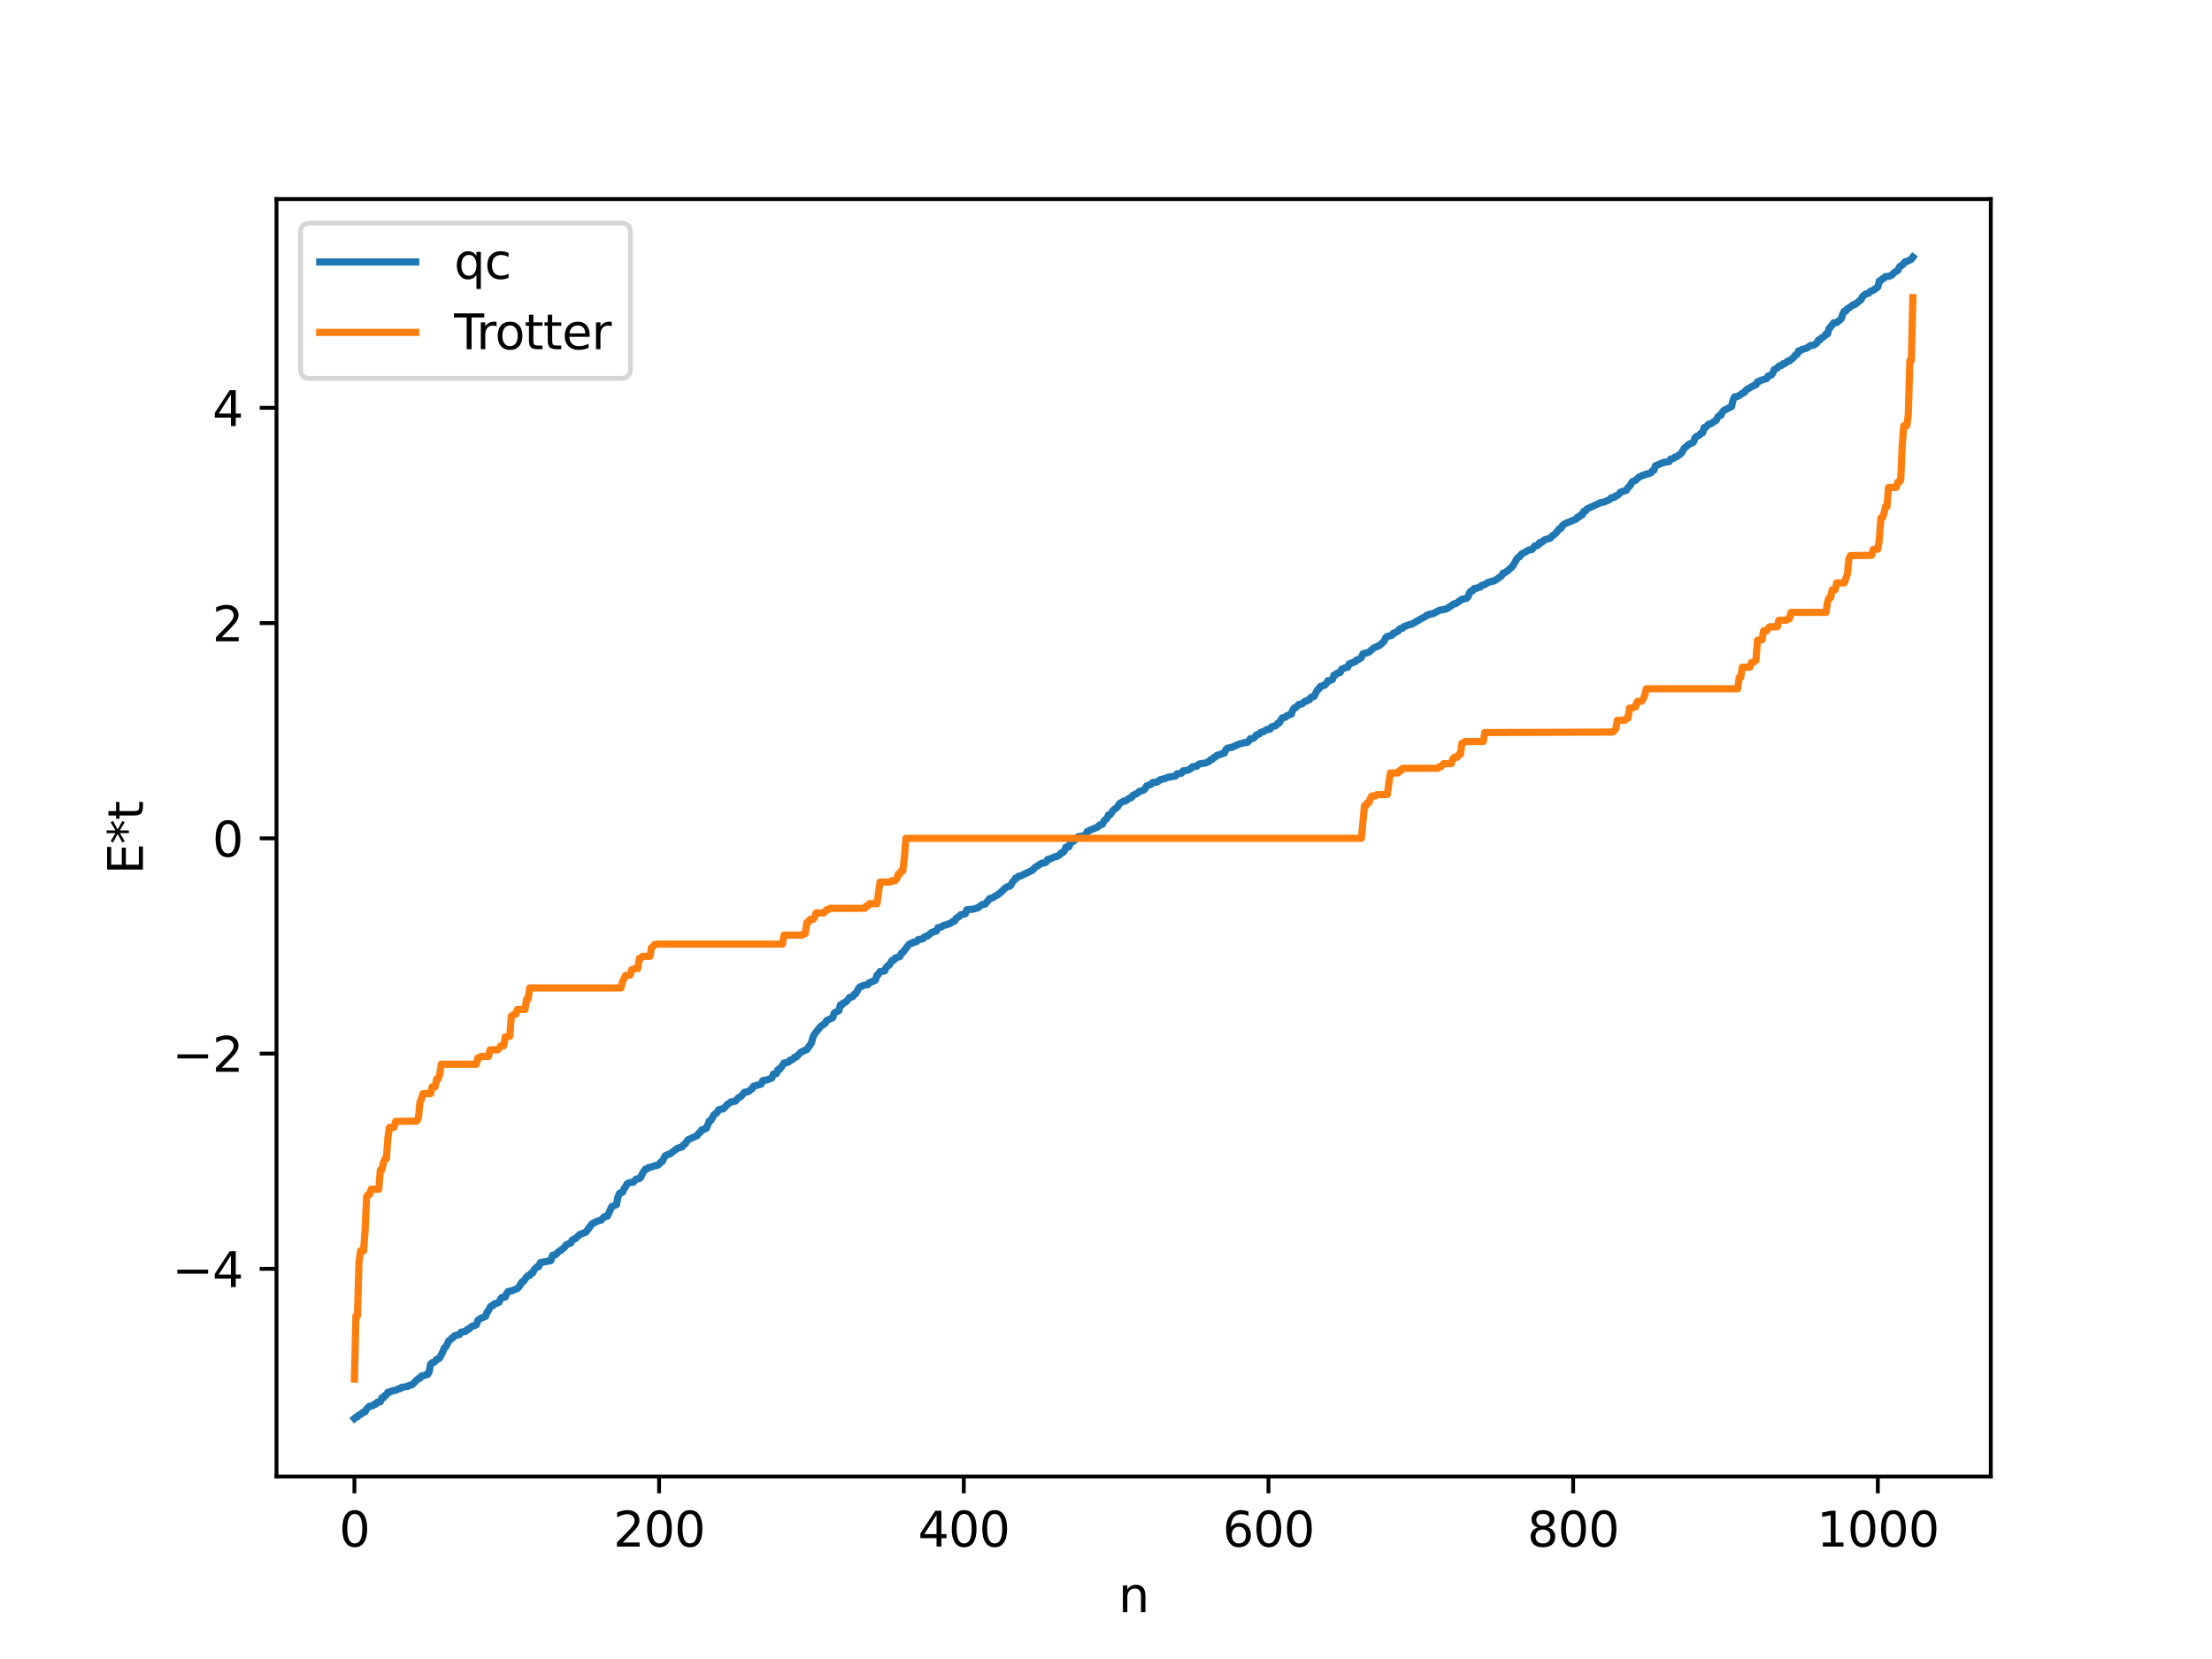 <?xml version="1.0" encoding="utf-8" standalone="no"?>
<!DOCTYPE svg PUBLIC "-//W3C//DTD SVG 1.1//EN"
  "http://www.w3.org/Graphics/SVG/1.1/DTD/svg11.dtd">
<svg xmlns:xlink="http://www.w3.org/1999/xlink" width="460.8pt" height="345.6pt" viewBox="0 0 460.8 345.6" xmlns="http://www.w3.org/2000/svg" version="1.1">
 <defs>
  <style type="text/css">*{stroke-linejoin: round; stroke-linecap: butt}</style>
 </defs>
 <g id="figure_1">
  <g id="patch_1">
   <path d="M 0 345.6 
L 460.8 345.6 
L 460.8 0 
L 0 0 
z
" style="fill: #ffffff"/>
  </g>
  <g id="axes_1">
   <g id="patch_2">
    <path d="M 57.6 307.584 
L 414.72 307.584 
L 414.72 41.472 
L 57.6 41.472 
z
" style="fill: #ffffff"/>
   </g>
   <g id="matplotlib.axis_1">
    <g id="xtick_1">
     <g id="line2d_1">
      <defs>
       <path id="m1ee57e46b0" d="M 0 0 
L 0 3.5 
" style="stroke: #000000; stroke-width: 0.8"/>
      </defs>
      <g>
       <use xlink:href="#m1ee57e46b0" x="73.833" y="307.584" style="stroke: #000000; stroke-width: 0.8"/>
      </g>
     </g>
     <g id="text_1">
      <!-- 0 -->
      <g transform="translate(70.651 322.182) scale(0.1 -0.1)">
       <defs>
        <path id="DejaVuSans-30" d="M 2034 4250 
Q 1547 4250 1301 3770 
Q 1056 3291 1056 2328 
Q 1056 1369 1301 889 
Q 1547 409 2034 409 
Q 2525 409 2770 889 
Q 3016 1369 3016 2328 
Q 3016 3291 2770 3770 
Q 2525 4250 2034 4250 
z
M 2034 4750 
Q 2819 4750 3233 4129 
Q 3647 3509 3647 2328 
Q 3647 1150 3233 529 
Q 2819 -91 2034 -91 
Q 1250 -91 836 529 
Q 422 1150 422 2328 
Q 422 3509 836 4129 
Q 1250 4750 2034 4750 
z
" transform="scale(0.016)"/>
       </defs>
       <use xlink:href="#DejaVuSans-30"/>
      </g>
     </g>
    </g>
    <g id="xtick_2">
     <g id="line2d_2">
      <g>
       <use xlink:href="#m1ee57e46b0" x="137.304" y="307.584" style="stroke: #000000; stroke-width: 0.8"/>
      </g>
     </g>
     <g id="text_2">
      <!-- 200 -->
      <g transform="translate(127.76 322.182) scale(0.1 -0.1)">
       <defs>
        <path id="DejaVuSans-32" d="M 1228 531 
L 3431 531 
L 3431 0 
L 469 0 
L 469 531 
Q 828 903 1448 1529 
Q 2069 2156 2228 2338 
Q 2531 2678 2651 2914 
Q 2772 3150 2772 3378 
Q 2772 3750 2511 3984 
Q 2250 4219 1831 4219 
Q 1534 4219 1204 4116 
Q 875 4013 500 3803 
L 500 4441 
Q 881 4594 1212 4672 
Q 1544 4750 1819 4750 
Q 2544 4750 2975 4387 
Q 3406 4025 3406 3419 
Q 3406 3131 3298 2873 
Q 3191 2616 2906 2266 
Q 2828 2175 2409 1742 
Q 1991 1309 1228 531 
z
" transform="scale(0.016)"/>
       </defs>
       <use xlink:href="#DejaVuSans-32"/>
       <use xlink:href="#DejaVuSans-30" x="63.623"/>
       <use xlink:href="#DejaVuSans-30" x="127.246"/>
      </g>
     </g>
    </g>
    <g id="xtick_3">
     <g id="line2d_3">
      <g>
       <use xlink:href="#m1ee57e46b0" x="200.775" y="307.584" style="stroke: #000000; stroke-width: 0.8"/>
      </g>
     </g>
     <g id="text_3">
      <!-- 400 -->
      <g transform="translate(191.231 322.182) scale(0.1 -0.1)">
       <defs>
        <path id="DejaVuSans-34" d="M 2419 4116 
L 825 1625 
L 2419 1625 
L 2419 4116 
z
M 2253 4666 
L 3047 4666 
L 3047 1625 
L 3713 1625 
L 3713 1100 
L 3047 1100 
L 3047 0 
L 2419 0 
L 2419 1100 
L 313 1100 
L 313 1709 
L 2253 4666 
z
" transform="scale(0.016)"/>
       </defs>
       <use xlink:href="#DejaVuSans-34"/>
       <use xlink:href="#DejaVuSans-30" x="63.623"/>
       <use xlink:href="#DejaVuSans-30" x="127.246"/>
      </g>
     </g>
    </g>
    <g id="xtick_4">
     <g id="line2d_4">
      <g>
       <use xlink:href="#m1ee57e46b0" x="264.246" y="307.584" style="stroke: #000000; stroke-width: 0.8"/>
      </g>
     </g>
     <g id="text_4">
      <!-- 600 -->
      <g transform="translate(254.702 322.182) scale(0.1 -0.1)">
       <defs>
        <path id="DejaVuSans-36" d="M 2113 2584 
Q 1688 2584 1439 2293 
Q 1191 2003 1191 1497 
Q 1191 994 1439 701 
Q 1688 409 2113 409 
Q 2538 409 2786 701 
Q 3034 994 3034 1497 
Q 3034 2003 2786 2293 
Q 2538 2584 2113 2584 
z
M 3366 4563 
L 3366 3988 
Q 3128 4100 2886 4159 
Q 2644 4219 2406 4219 
Q 1781 4219 1451 3797 
Q 1122 3375 1075 2522 
Q 1259 2794 1537 2939 
Q 1816 3084 2150 3084 
Q 2853 3084 3261 2657 
Q 3669 2231 3669 1497 
Q 3669 778 3244 343 
Q 2819 -91 2113 -91 
Q 1303 -91 875 529 
Q 447 1150 447 2328 
Q 447 3434 972 4092 
Q 1497 4750 2381 4750 
Q 2619 4750 2861 4703 
Q 3103 4656 3366 4563 
z
" transform="scale(0.016)"/>
       </defs>
       <use xlink:href="#DejaVuSans-36"/>
       <use xlink:href="#DejaVuSans-30" x="63.623"/>
       <use xlink:href="#DejaVuSans-30" x="127.246"/>
      </g>
     </g>
    </g>
    <g id="xtick_5">
     <g id="line2d_5">
      <g>
       <use xlink:href="#m1ee57e46b0" x="327.717" y="307.584" style="stroke: #000000; stroke-width: 0.8"/>
      </g>
     </g>
     <g id="text_5">
      <!-- 800 -->
      <g transform="translate(318.173 322.182) scale(0.1 -0.1)">
       <defs>
        <path id="DejaVuSans-38" d="M 2034 2216 
Q 1584 2216 1326 1975 
Q 1069 1734 1069 1313 
Q 1069 891 1326 650 
Q 1584 409 2034 409 
Q 2484 409 2743 651 
Q 3003 894 3003 1313 
Q 3003 1734 2745 1975 
Q 2488 2216 2034 2216 
z
M 1403 2484 
Q 997 2584 770 2862 
Q 544 3141 544 3541 
Q 544 4100 942 4425 
Q 1341 4750 2034 4750 
Q 2731 4750 3128 4425 
Q 3525 4100 3525 3541 
Q 3525 3141 3298 2862 
Q 3072 2584 2669 2484 
Q 3125 2378 3379 2068 
Q 3634 1759 3634 1313 
Q 3634 634 3220 271 
Q 2806 -91 2034 -91 
Q 1263 -91 848 271 
Q 434 634 434 1313 
Q 434 1759 690 2068 
Q 947 2378 1403 2484 
z
M 1172 3481 
Q 1172 3119 1398 2916 
Q 1625 2713 2034 2713 
Q 2441 2713 2670 2916 
Q 2900 3119 2900 3481 
Q 2900 3844 2670 4047 
Q 2441 4250 2034 4250 
Q 1625 4250 1398 4047 
Q 1172 3844 1172 3481 
z
" transform="scale(0.016)"/>
       </defs>
       <use xlink:href="#DejaVuSans-38"/>
       <use xlink:href="#DejaVuSans-30" x="63.623"/>
       <use xlink:href="#DejaVuSans-30" x="127.246"/>
      </g>
     </g>
    </g>
    <g id="xtick_6">
     <g id="line2d_6">
      <g>
       <use xlink:href="#m1ee57e46b0" x="391.188" y="307.584" style="stroke: #000000; stroke-width: 0.8"/>
      </g>
     </g>
     <g id="text_6">
      <!-- 1000 -->
      <g transform="translate(378.463 322.182) scale(0.1 -0.1)">
       <defs>
        <path id="DejaVuSans-31" d="M 794 531 
L 1825 531 
L 1825 4091 
L 703 3866 
L 703 4441 
L 1819 4666 
L 2450 4666 
L 2450 531 
L 3481 531 
L 3481 0 
L 794 0 
L 794 531 
z
" transform="scale(0.016)"/>
       </defs>
       <use xlink:href="#DejaVuSans-31"/>
       <use xlink:href="#DejaVuSans-30" x="63.623"/>
       <use xlink:href="#DejaVuSans-30" x="127.246"/>
       <use xlink:href="#DejaVuSans-30" x="190.869"/>
      </g>
     </g>
    </g>
    <g id="text_7">
     <!-- n -->
     <g transform="translate(232.991 335.861) scale(0.1 -0.1)">
      <defs>
       <path id="DejaVuSans-6e" d="M 3513 2113 
L 3513 0 
L 2938 0 
L 2938 2094 
Q 2938 2591 2744 2837 
Q 2550 3084 2163 3084 
Q 1697 3084 1428 2787 
Q 1159 2491 1159 1978 
L 1159 0 
L 581 0 
L 581 3500 
L 1159 3500 
L 1159 2956 
Q 1366 3272 1645 3428 
Q 1925 3584 2291 3584 
Q 2894 3584 3203 3211 
Q 3513 2838 3513 2113 
z
" transform="scale(0.016)"/>
      </defs>
      <use xlink:href="#DejaVuSans-6e"/>
     </g>
    </g>
   </g>
   <g id="matplotlib.axis_2">
    <g id="ytick_1">
     <g id="line2d_7">
      <defs>
       <path id="m5f83547e03" d="M 0 0 
L -3.5 0 
" style="stroke: #000000; stroke-width: 0.8"/>
      </defs>
      <g>
       <use xlink:href="#m5f83547e03" x="57.6" y="264.32" style="stroke: #000000; stroke-width: 0.8"/>
      </g>
     </g>
     <g id="text_8">
      <!-- −4 -->
      <g transform="translate(35.858 268.119) scale(0.1 -0.1)">
       <defs>
        <path id="DejaVuSans-2212" d="M 678 2272 
L 4684 2272 
L 4684 1741 
L 678 1741 
L 678 2272 
z
" transform="scale(0.016)"/>
       </defs>
       <use xlink:href="#DejaVuSans-2212"/>
       <use xlink:href="#DejaVuSans-34" x="83.789"/>
      </g>
     </g>
    </g>
    <g id="ytick_2">
     <g id="line2d_8">
      <g>
       <use xlink:href="#m5f83547e03" x="57.6" y="219.479" style="stroke: #000000; stroke-width: 0.8"/>
      </g>
     </g>
     <g id="text_9">
      <!-- −2 -->
      <g transform="translate(35.858 223.278) scale(0.1 -0.1)">
       <use xlink:href="#DejaVuSans-2212"/>
       <use xlink:href="#DejaVuSans-32" x="83.789"/>
      </g>
     </g>
    </g>
    <g id="ytick_3">
     <g id="line2d_9">
      <g>
       <use xlink:href="#m5f83547e03" x="57.6" y="174.638" style="stroke: #000000; stroke-width: 0.8"/>
      </g>
     </g>
     <g id="text_10">
      <!-- 0 -->
      <g transform="translate(44.237 178.438) scale(0.1 -0.1)">
       <use xlink:href="#DejaVuSans-30"/>
      </g>
     </g>
    </g>
    <g id="ytick_4">
     <g id="line2d_10">
      <g>
       <use xlink:href="#m5f83547e03" x="57.6" y="129.798" style="stroke: #000000; stroke-width: 0.8"/>
      </g>
     </g>
     <g id="text_11">
      <!-- 2 -->
      <g transform="translate(44.237 133.597) scale(0.1 -0.1)">
       <use xlink:href="#DejaVuSans-32"/>
      </g>
     </g>
    </g>
    <g id="ytick_5">
     <g id="line2d_11">
      <g>
       <use xlink:href="#m5f83547e03" x="57.6" y="84.957" style="stroke: #000000; stroke-width: 0.8"/>
      </g>
     </g>
     <g id="text_12">
      <!-- 4 -->
      <g transform="translate(44.237 88.756) scale(0.1 -0.1)">
       <use xlink:href="#DejaVuSans-34"/>
      </g>
     </g>
    </g>
    <g id="text_13">
     <!-- E*t -->
     <g transform="translate(29.778 182.148) rotate(-90) scale(0.1 -0.1)">
      <defs>
       <path id="DejaVuSans-45" d="M 628 4666 
L 3578 4666 
L 3578 4134 
L 1259 4134 
L 1259 2753 
L 3481 2753 
L 3481 2222 
L 1259 2222 
L 1259 531 
L 3634 531 
L 3634 0 
L 628 0 
L 628 4666 
z
" transform="scale(0.016)"/>
       <path id="DejaVuSans-2a" d="M 3009 3897 
L 1888 3291 
L 3009 2681 
L 2828 2375 
L 1778 3009 
L 1778 1831 
L 1422 1831 
L 1422 3009 
L 372 2375 
L 191 2681 
L 1313 3291 
L 191 3897 
L 372 4206 
L 1422 3572 
L 1422 4750 
L 1778 4750 
L 1778 3572 
L 2828 4206 
L 3009 3897 
z
" transform="scale(0.016)"/>
       <path id="DejaVuSans-74" d="M 1172 4494 
L 1172 3500 
L 2356 3500 
L 2356 3053 
L 1172 3053 
L 1172 1153 
Q 1172 725 1289 603 
Q 1406 481 1766 481 
L 2356 481 
L 2356 0 
L 1766 0 
Q 1100 0 847 248 
Q 594 497 594 1153 
L 594 3053 
L 172 3053 
L 172 3500 
L 594 3500 
L 594 4494 
L 1172 4494 
z
" transform="scale(0.016)"/>
      </defs>
      <use xlink:href="#DejaVuSans-45"/>
      <use xlink:href="#DejaVuSans-2a" x="63.184"/>
      <use xlink:href="#DejaVuSans-74" x="113.184"/>
     </g>
    </g>
   </g>
   <g id="line2d_12">
    <path d="M 73.833 295.488 
L 74.15 295.222 
L 74.467 295.147 
L 74.785 294.761 
L 75.102 294.667 
L 75.737 294.147 
L 76.054 294.119 
L 76.372 293.502 
L 77.006 292.937 
L 77.641 292.838 
L 77.958 292.536 
L 78.276 292.515 
L 78.593 292.111 
L 79.228 292.015 
L 79.545 291.211 
L 79.862 291.198 
L 80.18 290.677 
L 80.497 290.569 
L 80.815 290.021 
L 81.132 290.006 
L 81.767 289.718 
L 82.401 289.63 
L 83.036 289.299 
L 83.353 289.296 
L 83.671 289.004 
L 84.94 288.822 
L 85.258 288.586 
L 85.575 288.562 
L 85.892 288.428 
L 87.162 287.168 
L 87.479 287.134 
L 87.796 286.655 
L 88.431 286.546 
L 88.748 286.347 
L 89.066 286.33 
L 89.383 285.858 
L 89.7 284.197 
L 90.018 283.872 
L 90.335 283.833 
L 90.653 283.607 
L 90.97 283.171 
L 91.287 283.105 
L 91.605 282.849 
L 92.239 281.618 
L 92.557 280.794 
L 92.874 280.605 
L 93.509 279.302 
L 93.826 279.117 
L 94.143 278.719 
L 94.461 278.607 
L 94.778 278.219 
L 95.73 277.996 
L 96.048 277.533 
L 97 277.354 
L 97.317 276.951 
L 97.634 276.913 
L 98.269 276.324 
L 99.221 276.007 
L 99.539 275.063 
L 100.173 274.61 
L 100.808 274.369 
L 101.125 274.247 
L 101.443 273.428 
L 101.76 272.989 
L 102.077 272.358 
L 102.395 272.016 
L 102.712 271.983 
L 103.029 271.582 
L 103.347 271.557 
L 103.981 271.262 
L 104.299 270.56 
L 104.616 270.252 
L 105.251 270.194 
L 105.568 269.418 
L 105.886 269.036 
L 106.52 268.947 
L 107.79 268.413 
L 108.107 268.088 
L 108.742 267.038 
L 109.059 266.948 
L 109.694 266.024 
L 110.011 265.737 
L 110.329 265.719 
L 110.646 265.233 
L 110.963 265.168 
L 111.281 264.505 
L 111.915 263.871 
L 112.233 263.864 
L 112.55 263.045 
L 114.772 262.6 
L 115.089 261.514 
L 115.724 261.404 
L 116.358 260.72 
L 116.676 260.588 
L 117.628 259.81 
L 117.945 259.312 
L 118.897 258.936 
L 119.215 258.329 
L 119.849 258.032 
L 120.801 257.152 
L 122.071 256.675 
L 123.34 254.934 
L 124.61 254.318 
L 125.244 254.161 
L 125.879 253.473 
L 126.514 253.376 
L 127.466 251.324 
L 128.418 250.965 
L 128.735 249.338 
L 129.053 248.6 
L 129.687 248.35 
L 130.005 247.632 
L 130.322 247.217 
L 130.639 246.609 
L 131.274 246.327 
L 131.909 246.289 
L 132.543 245.622 
L 133.178 245.519 
L 133.496 245.248 
L 133.813 244.473 
L 134.448 243.557 
L 134.765 243.522 
L 135.082 243.234 
L 135.717 243.091 
L 136.669 242.786 
L 136.986 242.759 
L 137.304 242.522 
L 137.621 242.107 
L 137.939 241.983 
L 138.573 240.774 
L 139.208 240.482 
L 139.525 240.405 
L 141.112 239.214 
L 142.064 238.939 
L 142.381 238.5 
L 142.699 238.318 
L 143.334 237.433 
L 145.238 236.56 
L 145.555 236.064 
L 145.872 235.884 
L 146.19 235.351 
L 146.507 235.341 
L 146.824 235.099 
L 147.142 235.075 
L 147.777 233.497 
L 148.094 233.405 
L 148.729 232.238 
L 149.363 231.784 
L 149.681 231.21 
L 150.315 231.03 
L 150.633 231.009 
L 151.267 230.378 
L 151.585 230 
L 151.902 229.868 
L 152.22 229.566 
L 152.854 229.466 
L 153.172 229.406 
L 153.806 228.7 
L 154.441 228.337 
L 155.076 227.531 
L 155.71 227.461 
L 156.028 227.332 
L 156.345 226.99 
L 156.662 226.831 
L 156.98 226.279 
L 157.615 226.122 
L 158.567 225.831 
L 158.884 225.13 
L 159.519 224.979 
L 159.836 224.957 
L 160.788 224.578 
L 161.105 223.749 
L 161.74 223.646 
L 162.058 222.838 
L 162.375 222.795 
L 163.01 221.935 
L 163.327 221.44 
L 163.644 221.423 
L 164.279 221.238 
L 164.596 220.84 
L 164.914 220.807 
L 165.231 220.604 
L 165.548 220.216 
L 165.866 220.193 
L 166.818 219.216 
L 167.453 218.895 
L 168.087 218.634 
L 169.039 217.264 
L 169.357 216.088 
L 169.674 215.43 
L 170.943 213.836 
L 171.896 213.178 
L 172.213 212.594 
L 173.482 211.996 
L 173.8 210.988 
L 174.752 210.539 
L 175.069 209.329 
L 175.386 209.323 
L 175.704 208.909 
L 176.021 208.83 
L 176.339 208.616 
L 176.973 207.798 
L 177.608 207.637 
L 177.925 207.144 
L 178.243 207.047 
L 178.877 205.864 
L 179.195 205.565 
L 179.512 205.497 
L 179.829 205.276 
L 180.781 205.131 
L 181.099 204.707 
L 181.734 204.471 
L 182.368 204.186 
L 182.686 203.156 
L 183.003 202.969 
L 183.32 202.395 
L 184.272 202.269 
L 184.59 201.548 
L 184.907 201.221 
L 185.224 201.066 
L 185.859 200.055 
L 186.177 200.033 
L 186.494 199.59 
L 187.446 199.263 
L 187.763 198.592 
L 188.081 198.411 
L 189.35 196.751 
L 189.667 196.524 
L 189.985 196.509 
L 190.302 196.257 
L 190.937 196.164 
L 191.254 195.747 
L 191.889 195.648 
L 192.206 195.589 
L 192.524 195.22 
L 192.841 195.04 
L 193.158 195.029 
L 194.11 194.245 
L 194.745 194.025 
L 195.062 193.966 
L 195.38 193.261 
L 196.015 193.124 
L 196.649 192.757 
L 197.284 192.645 
L 197.601 192.432 
L 197.919 192.407 
L 198.553 191.902 
L 198.871 191.869 
L 199.188 191.301 
L 199.823 190.924 
L 200.14 190.563 
L 201.092 190.365 
L 201.41 189.53 
L 202.362 189.421 
L 202.679 189.402 
L 203.314 189.216 
L 203.631 189.163 
L 204.583 188.445 
L 205.218 188.344 
L 206.17 187.197 
L 206.805 187.026 
L 207.439 186.577 
L 207.757 186.484 
L 208.709 185.7 
L 209.343 185.031 
L 209.978 184.674 
L 210.296 184.644 
L 210.613 184.362 
L 210.93 183.717 
L 211.248 183.44 
L 211.565 182.917 
L 211.882 182.875 
L 212.2 182.531 
L 212.517 182.523 
L 215.056 181.294 
L 215.691 180.652 
L 216.96 179.854 
L 217.595 179.736 
L 217.912 179.599 
L 218.229 179.053 
L 218.547 179.014 
L 219.816 178.459 
L 220.134 178.433 
L 220.768 178.053 
L 221.086 177.637 
L 221.403 177.622 
L 221.72 177.271 
L 222.038 176.483 
L 222.672 176.427 
L 222.99 175.563 
L 223.624 175.245 
L 224.259 174.702 
L 224.577 174.31 
L 225.211 174.211 
L 226.163 173.986 
L 226.481 173.24 
L 227.433 172.798 
L 228.702 172.265 
L 229.02 171.889 
L 229.654 171.703 
L 229.972 171.026 
L 230.606 170.458 
L 230.924 169.749 
L 231.241 169.749 
L 231.876 168.819 
L 232.828 168.073 
L 233.145 167.468 
L 233.78 167.054 
L 234.097 166.887 
L 234.415 166.876 
L 235.367 166.237 
L 235.684 166.167 
L 236.001 165.693 
L 236.953 165.243 
L 237.271 164.906 
L 238.223 164.595 
L 238.54 164.325 
L 238.858 163.722 
L 239.81 163.384 
L 240.127 163.01 
L 241.079 162.906 
L 241.714 162.421 
L 242.348 162.264 
L 242.666 162.208 
L 243.3 161.923 
L 244.887 161.66 
L 245.205 161.209 
L 246.157 161.059 
L 246.474 160.586 
L 247.426 160.461 
L 248.061 160.13 
L 248.378 159.75 
L 249.33 159.608 
L 249.648 159.266 
L 249.965 159.115 
L 251.234 158.926 
L 251.869 158.58 
L 252.186 158.267 
L 252.504 158.201 
L 252.821 157.823 
L 253.139 157.729 
L 253.456 157.383 
L 254.408 157.093 
L 254.725 156.921 
L 255.043 156.902 
L 255.36 156.197 
L 255.677 155.872 
L 256.629 155.679 
L 258.216 154.957 
L 258.851 154.831 
L 259.168 154.688 
L 259.803 154.663 
L 260.12 154.406 
L 260.438 153.897 
L 261.072 153.812 
L 261.39 153.555 
L 261.707 153.123 
L 262.342 152.889 
L 262.659 152.558 
L 263.294 152.382 
L 263.929 151.964 
L 264.563 151.916 
L 264.881 151.417 
L 265.833 151.147 
L 266.15 150.669 
L 266.467 150.618 
L 267.102 149.554 
L 267.737 149.414 
L 268.054 149.1 
L 268.372 149.028 
L 268.689 148.821 
L 269.006 148.77 
L 269.324 147.873 
L 269.641 147.459 
L 269.958 147.391 
L 270.593 146.73 
L 271.228 146.626 
L 271.862 146.089 
L 272.18 146.083 
L 272.497 145.812 
L 272.815 145.738 
L 273.132 145.235 
L 273.767 145.053 
L 274.401 143.747 
L 274.719 143.555 
L 275.036 143.01 
L 275.353 142.975 
L 275.671 142.754 
L 275.988 142.719 
L 276.305 142.385 
L 276.623 141.801 
L 276.94 141.795 
L 277.575 141.547 
L 277.892 140.625 
L 278.21 140.605 
L 278.527 140.247 
L 279.162 140.111 
L 279.479 139.416 
L 280.431 139.025 
L 280.748 139.005 
L 281.066 138.304 
L 282.335 137.834 
L 282.653 137.442 
L 282.97 137.408 
L 283.605 136.982 
L 283.922 136.207 
L 284.874 135.957 
L 285.191 135.846 
L 286.143 135.003 
L 287.413 134.437 
L 288.365 133.562 
L 288.682 132.819 
L 289 132.588 
L 289.952 132.346 
L 290.269 131.916 
L 290.586 131.856 
L 290.904 131.602 
L 291.221 131.517 
L 291.539 131.042 
L 291.856 130.901 
L 292.173 130.886 
L 292.491 130.532 
L 293.125 130.304 
L 293.76 130.075 
L 294.077 130.039 
L 295.981 128.933 
L 296.934 128.434 
L 297.251 128.133 
L 297.568 128.122 
L 297.886 127.923 
L 298.52 127.857 
L 299.79 127.158 
L 301.377 126.83 
L 302.963 125.758 
L 303.281 125.737 
L 304.55 124.839 
L 305.502 124.654 
L 305.82 124.32 
L 306.137 123.479 
L 306.454 123.113 
L 306.772 123.087 
L 307.089 122.604 
L 307.724 122.502 
L 308.041 122.336 
L 308.358 122.318 
L 308.676 121.937 
L 309.31 121.788 
L 309.945 121.328 
L 310.262 121.309 
L 310.58 121.134 
L 311.215 121.038 
L 311.849 120.642 
L 312.801 119.942 
L 313.119 119.397 
L 313.436 119.346 
L 314.071 118.908 
L 315.023 118.037 
L 315.34 117.6 
L 315.975 116.447 
L 316.292 116.085 
L 316.61 115.952 
L 316.927 115.448 
L 318.514 114.56 
L 319.148 114.456 
L 319.783 113.7 
L 320.1 113.694 
L 320.418 113.576 
L 320.735 113.02 
L 321.053 113.015 
L 321.37 112.832 
L 321.687 112.5 
L 322.957 112.099 
L 323.274 111.706 
L 323.909 111.266 
L 324.543 110.561 
L 324.861 110.13 
L 325.178 110.085 
L 325.496 109.501 
L 325.813 109.195 
L 328.352 108.119 
L 328.669 107.697 
L 328.986 107.685 
L 329.304 107.273 
L 329.621 107.255 
L 329.939 106.513 
L 330.256 106.494 
L 330.573 106.028 
L 333.429 104.716 
L 334.064 104.619 
L 335.334 104.066 
L 335.651 103.693 
L 336.286 103.604 
L 336.603 103.281 
L 336.92 103.214 
L 337.238 102.966 
L 337.555 102.551 
L 338.824 102.114 
L 339.142 101.548 
L 339.459 101.321 
L 340.094 100.301 
L 340.729 100.066 
L 341.363 99.443 
L 342.315 98.979 
L 342.633 98.936 
L 342.95 98.751 
L 343.585 98.636 
L 343.902 98.49 
L 344.22 98.087 
L 344.537 97.992 
L 344.854 97.044 
L 346.441 96.368 
L 347.71 96.151 
L 348.028 95.624 
L 348.662 95.476 
L 348.98 95.163 
L 349.297 95.128 
L 350.249 94.433 
L 350.884 93.329 
L 351.201 93.113 
L 351.836 92.538 
L 352.471 92.288 
L 352.788 92.082 
L 353.105 91.228 
L 353.423 90.904 
L 353.74 90.813 
L 354.058 90.599 
L 354.375 90.225 
L 354.692 90.157 
L 355.01 89.068 
L 355.327 89.015 
L 355.962 88.357 
L 356.279 88.34 
L 357.548 87.52 
L 357.866 86.836 
L 358.183 86.542 
L 358.5 86.509 
L 358.818 85.833 
L 359.135 85.498 
L 360.722 84.683 
L 361.039 83.33 
L 361.357 82.664 
L 361.991 82.56 
L 362.309 82.407 
L 362.943 81.958 
L 363.261 81.817 
L 363.896 81.139 
L 365.482 80.235 
L 365.8 80.145 
L 366.117 79.524 
L 366.434 79.479 
L 366.752 79.257 
L 368.021 78.881 
L 368.339 78.32 
L 368.973 78.141 
L 369.291 77.715 
L 369.608 76.992 
L 370.243 76.644 
L 370.56 76.285 
L 371.195 76.088 
L 371.512 75.751 
L 371.829 75.727 
L 372.464 75.201 
L 372.781 75.198 
L 373.734 74.352 
L 374.051 73.926 
L 374.368 73.815 
L 374.686 73.095 
L 375.003 73.09 
L 375.32 72.83 
L 376.272 72.561 
L 377.224 71.969 
L 377.859 71.901 
L 378.494 71.438 
L 378.811 70.849 
L 379.129 70.8 
L 379.446 70.41 
L 379.763 70.275 
L 380.081 69.993 
L 380.398 69.559 
L 380.715 69.555 
L 381.033 68.421 
L 381.35 68.112 
L 381.985 67.249 
L 382.62 67.208 
L 383.572 66.398 
L 383.889 65.388 
L 384.206 64.818 
L 384.524 64.786 
L 384.841 64.298 
L 385.158 64.169 
L 386.11 63.462 
L 386.428 63.418 
L 387.697 62.406 
L 388.015 61.75 
L 388.649 61.258 
L 389.284 61.081 
L 389.601 60.688 
L 390.236 60.481 
L 390.553 60.173 
L 390.871 60.052 
L 391.188 59.755 
L 391.505 58.52 
L 391.823 58.416 
L 392.14 58.077 
L 392.458 57.962 
L 392.775 57.607 
L 393.41 57.586 
L 394.044 57.342 
L 394.679 56.697 
L 395.314 56.376 
L 395.631 55.706 
L 395.948 55.392 
L 396.266 55.238 
L 396.9 54.508 
L 397.218 54.495 
L 398.17 53.998 
L 398.487 53.568 
L 398.487 53.568 
" clip-path="url(#pd5da5662e2)" style="fill: none; stroke: #1f77b4; stroke-width: 1.5; stroke-linecap: square"/>
   </g>
   <g id="line2d_13">
    <path d="M 73.833 287.284 
L 74.15 274.139 
L 74.467 274.139 
L 74.785 262.904 
L 75.102 260.57 
L 75.737 260.57 
L 76.054 256.366 
L 76.372 249.269 
L 76.689 248.833 
L 77.006 248.833 
L 77.324 247.735 
L 78.91 247.735 
L 79.228 243.731 
L 79.545 243.731 
L 79.862 242.282 
L 80.18 241.387 
L 80.497 241.387 
L 80.815 236.959 
L 81.132 234.875 
L 82.084 234.839 
L 82.401 233.606 
L 86.844 233.536 
L 87.162 232.861 
L 87.479 229.652 
L 87.796 228.943 
L 88.114 227.833 
L 89.7 227.833 
L 90.018 226.414 
L 90.653 226.414 
L 90.97 224.765 
L 91.287 224.765 
L 91.605 223.906 
L 91.922 221.698 
L 99.221 221.698 
L 99.539 220.381 
L 99.856 220.381 
L 100.173 220.07 
L 101.76 220.07 
L 102.077 218.706 
L 103.664 218.706 
L 103.981 218.398 
L 104.299 217.866 
L 104.934 217.866 
L 105.251 215.996 
L 106.203 215.901 
L 106.52 211.679 
L 107.155 211.262 
L 107.472 211.262 
L 107.79 210.29 
L 109.377 210.29 
L 109.694 208.156 
L 110.011 208.156 
L 110.329 205.799 
L 129.37 205.799 
L 129.687 204.459 
L 130.322 203.2 
L 131.274 203.119 
L 131.591 202.024 
L 131.909 202.024 
L 132.226 201.773 
L 132.861 201.773 
L 133.178 199.664 
L 133.496 199.664 
L 133.813 199.222 
L 135.4 199.222 
L 135.717 197.423 
L 136.034 197.181 
L 136.352 196.775 
L 136.986 196.672 
L 163.01 196.672 
L 163.327 194.805 
L 167.135 194.805 
L 167.453 194.464 
L 167.77 194.464 
L 168.087 192.153 
L 168.405 192.153 
L 168.722 191.537 
L 169.357 191.537 
L 169.674 191.139 
L 169.991 190.185 
L 171.578 190.185 
L 172.213 189.513 
L 172.53 189.513 
L 172.848 189.228 
L 180.147 189.228 
L 180.464 188.737 
L 180.781 188.737 
L 181.099 188.256 
L 182.686 188.256 
L 183.32 183.765 
L 185.542 183.725 
L 185.859 183.464 
L 186.494 183.464 
L 186.811 183.07 
L 187.129 182.082 
L 187.446 182.082 
L 187.763 181.414 
L 188.081 181.414 
L 188.398 178.621 
L 188.715 174.638 
L 283.605 174.638 
L 284.239 167.863 
L 284.557 167.863 
L 284.874 167.194 
L 285.191 167.194 
L 285.509 166.207 
L 285.826 165.813 
L 286.461 165.813 
L 286.778 165.552 
L 289 165.512 
L 289.634 161.021 
L 291.221 161.021 
L 291.539 160.54 
L 291.856 160.54 
L 292.173 160.049 
L 299.472 160.049 
L 299.79 159.764 
L 300.107 159.764 
L 300.742 159.091 
L 302.329 159.091 
L 302.646 158.138 
L 302.963 157.74 
L 303.598 157.74 
L 303.915 157.123 
L 304.233 157.123 
L 304.55 154.813 
L 304.867 154.813 
L 305.185 154.472 
L 308.993 154.472 
L 309.31 152.605 
L 335.968 152.502 
L 336.603 151.854 
L 336.92 150.055 
L 338.507 150.055 
L 338.824 149.613 
L 339.142 149.613 
L 339.459 147.504 
L 340.094 147.504 
L 340.411 147.253 
L 340.729 147.253 
L 341.046 146.158 
L 341.681 146.077 
L 341.998 146.077 
L 342.315 145.59 
L 342.633 144.818 
L 342.95 143.478 
L 361.991 143.478 
L 362.309 141.121 
L 362.626 141.121 
L 362.943 138.987 
L 364.53 138.987 
L 364.848 138.015 
L 365.165 138.015 
L 365.8 137.598 
L 366.117 133.376 
L 367.069 133.281 
L 367.386 131.411 
L 368.021 131.411 
L 368.339 130.879 
L 368.656 130.571 
L 370.243 130.571 
L 370.56 129.207 
L 372.147 129.207 
L 372.464 128.895 
L 372.781 128.895 
L 373.099 127.579 
L 380.398 127.579 
L 380.715 125.371 
L 381.033 124.512 
L 381.35 124.512 
L 381.667 122.863 
L 382.302 122.863 
L 382.62 121.444 
L 384.206 121.444 
L 384.841 119.625 
L 385.158 116.416 
L 385.476 115.741 
L 389.919 115.671 
L 390.236 114.438 
L 391.188 114.402 
L 391.505 112.318 
L 391.823 107.89 
L 392.14 107.89 
L 392.458 106.995 
L 392.775 105.546 
L 393.092 105.546 
L 393.41 101.542 
L 394.996 101.542 
L 395.314 100.444 
L 395.631 100.444 
L 395.948 100.008 
L 396.266 92.911 
L 396.583 88.707 
L 397.218 88.707 
L 397.535 86.373 
L 397.853 75.138 
L 398.17 75.138 
L 398.487 61.993 
L 398.487 61.993 
" clip-path="url(#pd5da5662e2)" style="fill: none; stroke: #ff7f0e; stroke-width: 1.5; stroke-linecap: square"/>
   </g>
   <g id="patch_3">
    <path d="M 57.6 307.584 
L 57.6 41.472 
" style="fill: none; stroke: #000000; stroke-width: 0.8; stroke-linejoin: miter; stroke-linecap: square"/>
   </g>
   <g id="patch_4">
    <path d="M 414.72 307.584 
L 414.72 41.472 
" style="fill: none; stroke: #000000; stroke-width: 0.8; stroke-linejoin: miter; stroke-linecap: square"/>
   </g>
   <g id="patch_5">
    <path d="M 57.6 307.584 
L 414.72 307.584 
" style="fill: none; stroke: #000000; stroke-width: 0.8; stroke-linejoin: miter; stroke-linecap: square"/>
   </g>
   <g id="patch_6">
    <path d="M 57.6 41.472 
L 414.72 41.472 
" style="fill: none; stroke: #000000; stroke-width: 0.8; stroke-linejoin: miter; stroke-linecap: square"/>
   </g>
   <g id="legend_1">
    <g id="patch_7">
     <path d="M 64.6 78.828 
L 129.342 78.828 
Q 131.342 78.828 131.342 76.828 
L 131.342 48.472 
Q 131.342 46.472 129.342 46.472 
L 64.6 46.472 
Q 62.6 46.472 62.6 48.472 
L 62.6 76.828 
Q 62.6 78.828 64.6 78.828 
z
" style="fill: #ffffff; opacity: 0.8; stroke: #cccccc; stroke-linejoin: miter"/>
    </g>
    <g id="line2d_14">
     <path d="M 66.6 54.57 
L 76.6 54.57 
L 86.6 54.57 
" style="fill: none; stroke: #1f77b4; stroke-width: 1.5; stroke-linecap: square"/>
    </g>
    <g id="text_14">
     <!-- qc -->
     <g transform="translate(94.6 58.07) scale(0.1 -0.1)">
      <defs>
       <path id="DejaVuSans-71" d="M 947 1747 
Q 947 1113 1208 752 
Q 1469 391 1925 391 
Q 2381 391 2643 752 
Q 2906 1113 2906 1747 
Q 2906 2381 2643 2742 
Q 2381 3103 1925 3103 
Q 1469 3103 1208 2742 
Q 947 2381 947 1747 
z
M 2906 525 
Q 2725 213 2448 61 
Q 2172 -91 1784 -91 
Q 1150 -91 751 415 
Q 353 922 353 1747 
Q 353 2572 751 3078 
Q 1150 3584 1784 3584 
Q 2172 3584 2448 3432 
Q 2725 3281 2906 2969 
L 2906 3500 
L 3481 3500 
L 3481 -1331 
L 2906 -1331 
L 2906 525 
z
" transform="scale(0.016)"/>
       <path id="DejaVuSans-63" d="M 3122 3366 
L 3122 2828 
Q 2878 2963 2633 3030 
Q 2388 3097 2138 3097 
Q 1578 3097 1268 2742 
Q 959 2388 959 1747 
Q 959 1106 1268 751 
Q 1578 397 2138 397 
Q 2388 397 2633 464 
Q 2878 531 3122 666 
L 3122 134 
Q 2881 22 2623 -34 
Q 2366 -91 2075 -91 
Q 1284 -91 818 406 
Q 353 903 353 1747 
Q 353 2603 823 3093 
Q 1294 3584 2113 3584 
Q 2378 3584 2631 3529 
Q 2884 3475 3122 3366 
z
" transform="scale(0.016)"/>
      </defs>
      <use xlink:href="#DejaVuSans-71"/>
      <use xlink:href="#DejaVuSans-63" x="63.477"/>
     </g>
    </g>
    <g id="line2d_15">
     <path d="M 66.6 69.249 
L 76.6 69.249 
L 86.6 69.249 
" style="fill: none; stroke: #ff7f0e; stroke-width: 1.5; stroke-linecap: square"/>
    </g>
    <g id="text_15">
     <!-- Trotter -->
     <g transform="translate(94.6 72.749) scale(0.1 -0.1)">
      <defs>
       <path id="DejaVuSans-54" d="M -19 4666 
L 3928 4666 
L 3928 4134 
L 2272 4134 
L 2272 0 
L 1638 0 
L 1638 4134 
L -19 4134 
L -19 4666 
z
" transform="scale(0.016)"/>
       <path id="DejaVuSans-72" d="M 2631 2963 
Q 2534 3019 2420 3045 
Q 2306 3072 2169 3072 
Q 1681 3072 1420 2755 
Q 1159 2438 1159 1844 
L 1159 0 
L 581 0 
L 581 3500 
L 1159 3500 
L 1159 2956 
Q 1341 3275 1631 3429 
Q 1922 3584 2338 3584 
Q 2397 3584 2469 3576 
Q 2541 3569 2628 3553 
L 2631 2963 
z
" transform="scale(0.016)"/>
       <path id="DejaVuSans-6f" d="M 1959 3097 
Q 1497 3097 1228 2736 
Q 959 2375 959 1747 
Q 959 1119 1226 758 
Q 1494 397 1959 397 
Q 2419 397 2687 759 
Q 2956 1122 2956 1747 
Q 2956 2369 2687 2733 
Q 2419 3097 1959 3097 
z
M 1959 3584 
Q 2709 3584 3137 3096 
Q 3566 2609 3566 1747 
Q 3566 888 3137 398 
Q 2709 -91 1959 -91 
Q 1206 -91 779 398 
Q 353 888 353 1747 
Q 353 2609 779 3096 
Q 1206 3584 1959 3584 
z
" transform="scale(0.016)"/>
       <path id="DejaVuSans-65" d="M 3597 1894 
L 3597 1613 
L 953 1613 
Q 991 1019 1311 708 
Q 1631 397 2203 397 
Q 2534 397 2845 478 
Q 3156 559 3463 722 
L 3463 178 
Q 3153 47 2828 -22 
Q 2503 -91 2169 -91 
Q 1331 -91 842 396 
Q 353 884 353 1716 
Q 353 2575 817 3079 
Q 1281 3584 2069 3584 
Q 2775 3584 3186 3129 
Q 3597 2675 3597 1894 
z
M 3022 2063 
Q 3016 2534 2758 2815 
Q 2500 3097 2075 3097 
Q 1594 3097 1305 2825 
Q 1016 2553 972 2059 
L 3022 2063 
z
" transform="scale(0.016)"/>
      </defs>
      <use xlink:href="#DejaVuSans-54"/>
      <use xlink:href="#DejaVuSans-72" x="46.334"/>
      <use xlink:href="#DejaVuSans-6f" x="85.197"/>
      <use xlink:href="#DejaVuSans-74" x="146.379"/>
      <use xlink:href="#DejaVuSans-74" x="185.588"/>
      <use xlink:href="#DejaVuSans-65" x="224.797"/>
      <use xlink:href="#DejaVuSans-72" x="286.32"/>
     </g>
    </g>
   </g>
  </g>
 </g>
 <defs>
  <clipPath id="pd5da5662e2">
   <rect x="57.6" y="41.472" width="357.12" height="266.112"/>
  </clipPath>
 </defs>
</svg>
